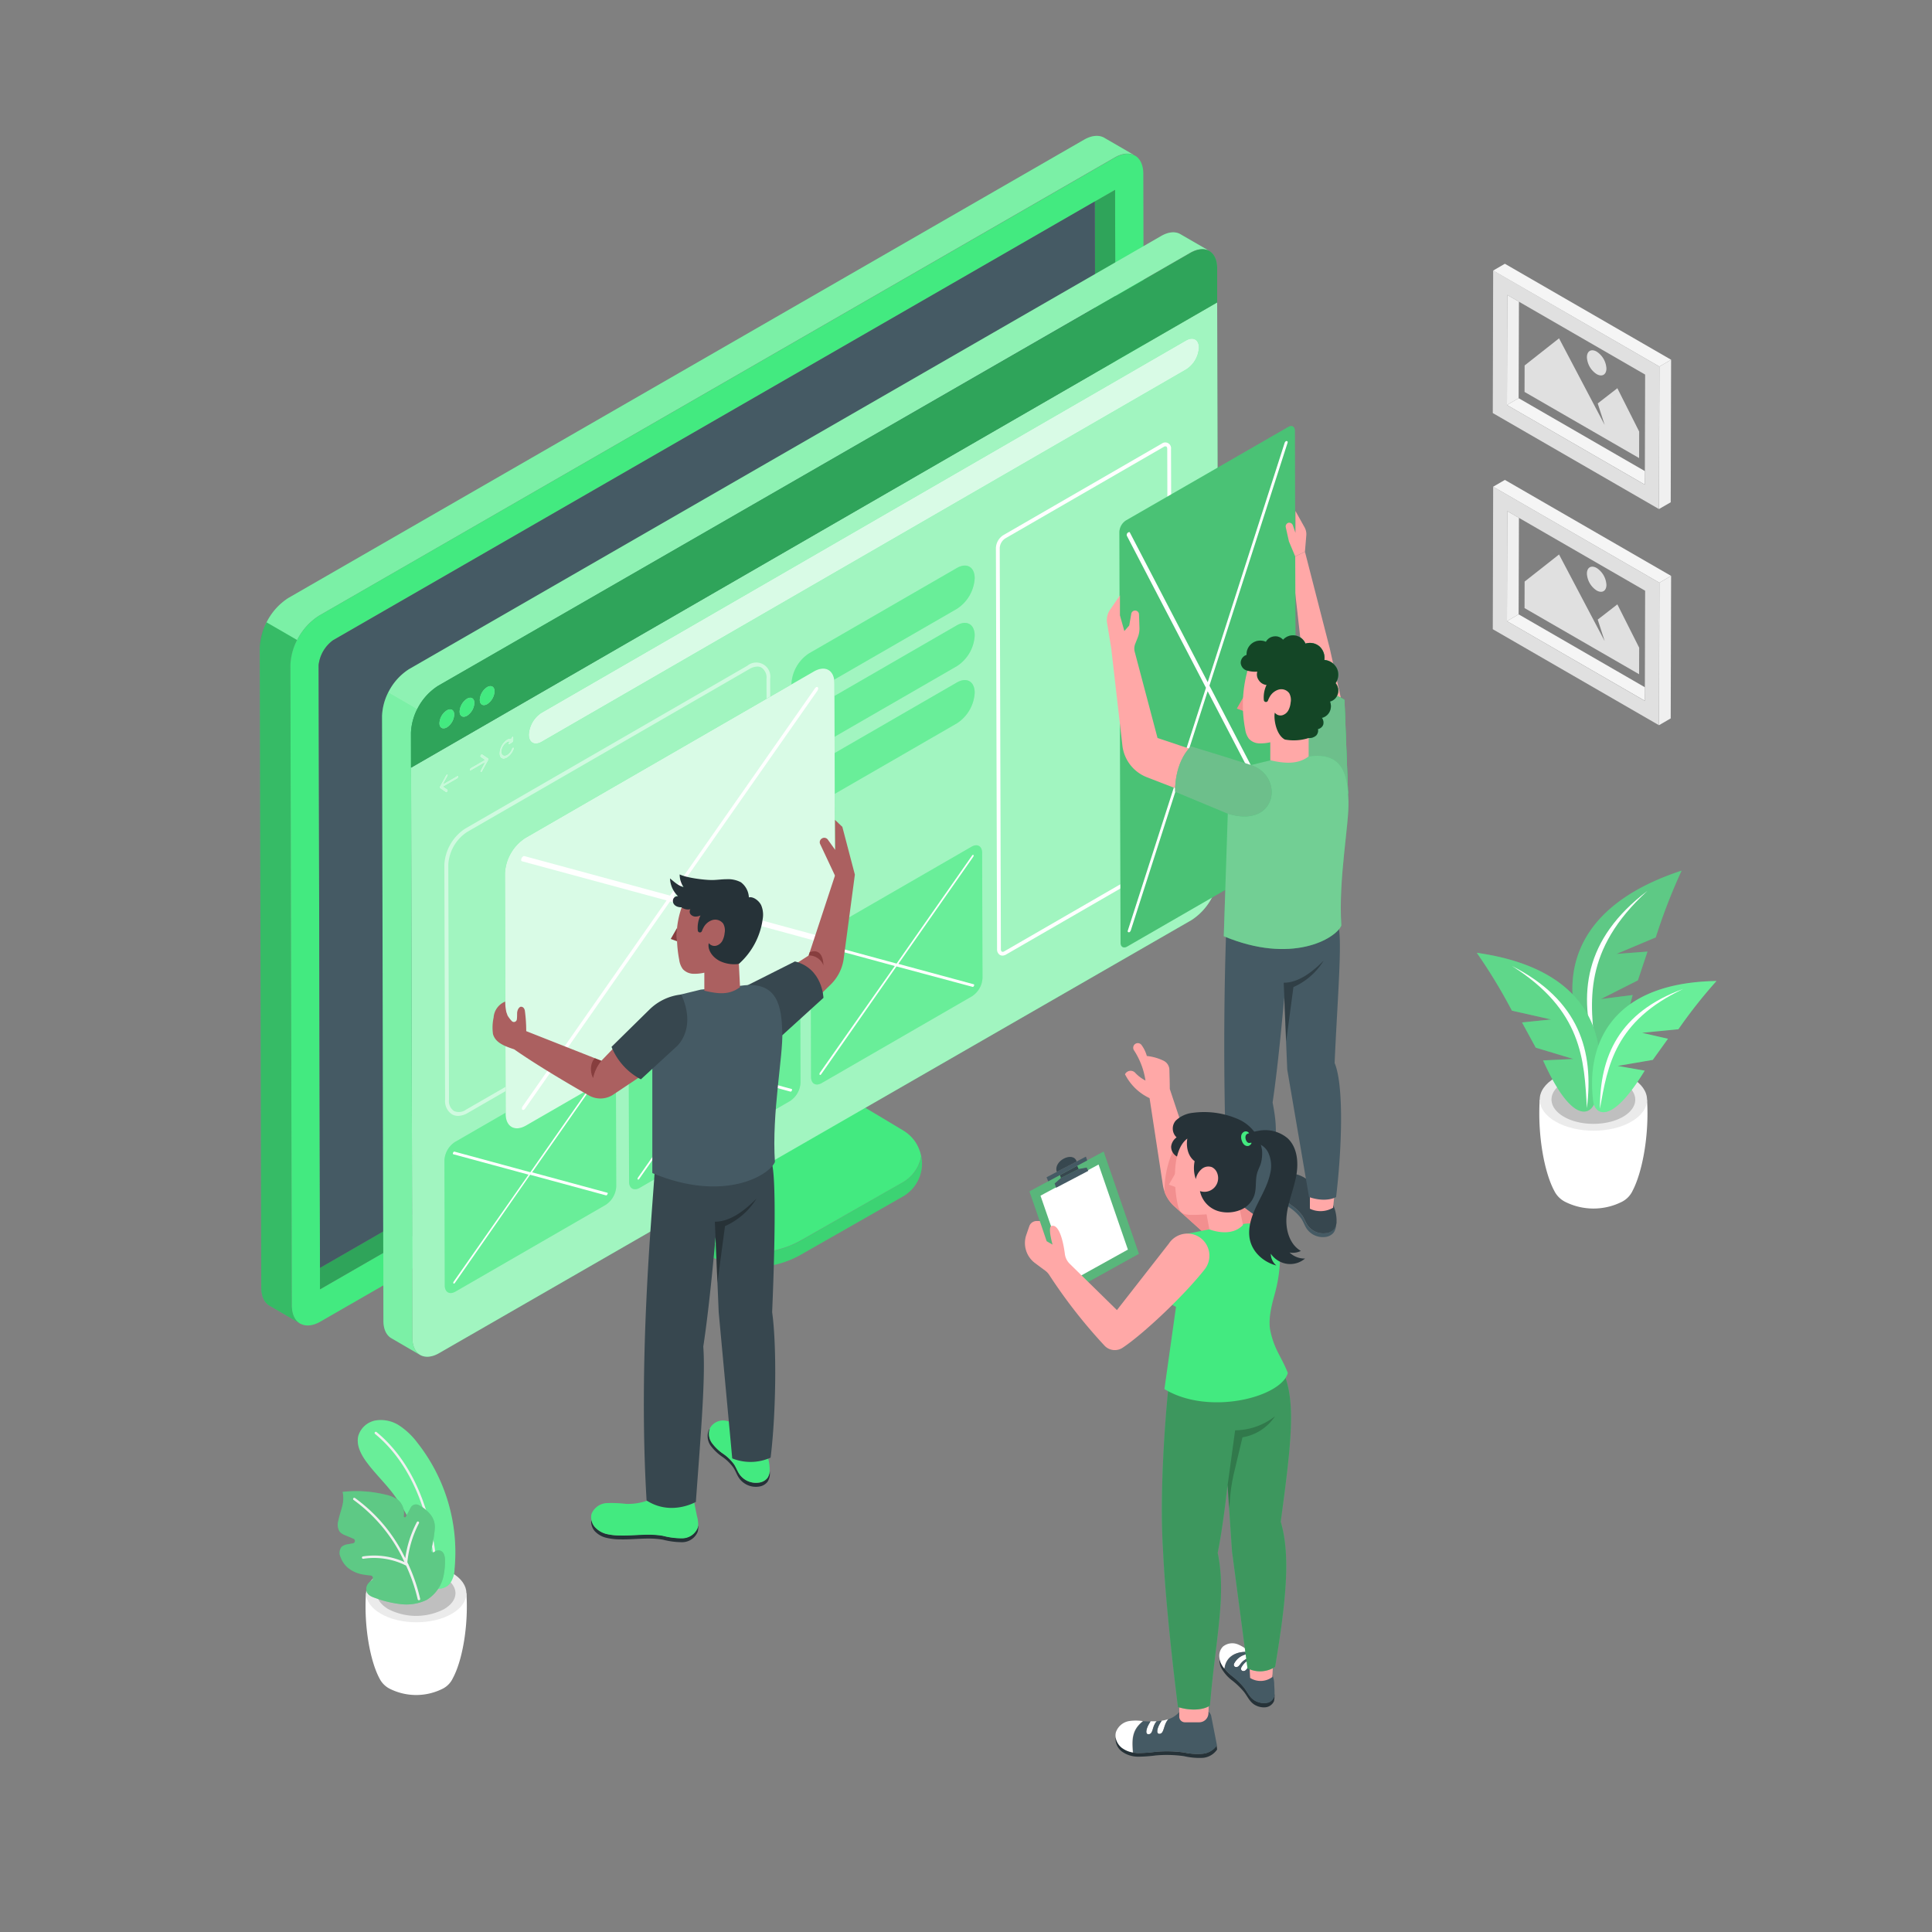 <svg xmlns="http://www.w3.org/2000/svg" viewBox="0 0 500 500"><rect x="0" y="0" width="500" height="500" fill="#808080" stroke="none"/><g id="freepik--Pictures--inject-5"><polygon points="393.1 134.01 425.78 152.88 425.71 177.87 393.02 158.99 393.1 134.01" style="fill:none"></polygon><polygon points="393.1 134.01 393.02 158.99 390 160.75 390.08 132.27 393.1 134.01" style="fill:#f0f0f0"></polygon><polygon points="425.71 177.87 425.7 181.37 390 160.75 393.02 158.99 425.71 177.87" style="fill:#f5f5f5"></polygon><path d="M386.33,162.84l43,24.84.1-36.88-43-24.84Zm3.67-2.09.08-28.48,3,1.74,32.68,18.87-.07,25v3.51Z" style="fill:#e0e0e0"></path><polygon points="386.43 125.96 389.46 124.2 432.48 149.04 429.45 150.8 386.43 125.96" style="fill:#f5f5f5"></polygon><polygon points="432.48 149.04 432.38 185.92 429.35 187.68 429.45 150.8 432.48 149.04" style="fill:#f0f0f0"></polygon><polygon points="393.1 78.07 425.78 96.94 425.71 121.93 393.02 103.05 393.1 78.07" style="fill:none"></polygon><polygon points="393.1 78.07 393.02 103.05 390 104.81 390.08 76.33 393.1 78.07" style="fill:#f0f0f0"></polygon><polygon points="425.71 121.93 425.7 125.43 390 104.81 393.02 103.05 425.71 121.93" style="fill:#f5f5f5"></polygon><path d="M386.33,106.9l43,24.84.1-36.88L386.43,70Zm3.67-2.09.08-28.48,3,1.74,32.68,18.87-.07,25v3.5Z" style="fill:#e0e0e0"></path><polygon points="386.43 70.02 389.46 68.26 432.48 93.1 429.45 94.86 386.43 70.02" style="fill:#f5f5f5"></polygon><polygon points="432.48 93.1 432.38 129.99 429.35 131.74 429.45 94.86 432.48 93.1" style="fill:#f0f0f0"></polygon><polygon points="403.48 143.5 394.57 150.51 394.55 157.37 424.2 174.49 424.22 167.63 418.57 156.41 413.49 160.35 415.29 165.92 412.68 160.97 403.48 143.5" style="fill:#e0e0e0"></polygon><path d="M413.22,147c-1.39-.8-2.53-.16-2.53,1.45a5.55,5.55,0,0,0,2.51,4.36c1.4.8,2.54.16,2.54-1.45A5.56,5.56,0,0,0,413.22,147Z" style="fill:#e0e0e0"></path><polygon points="403.48 87.56 394.57 94.58 394.55 101.43 424.2 118.55 424.22 111.69 418.57 100.47 413.49 104.41 415.29 109.98 412.68 105.03 403.48 87.56" style="fill:#e0e0e0"></polygon><path d="M413.22,91c-1.39-.8-2.53-.16-2.53,1.45a5.55,5.55,0,0,0,2.51,4.36c1.4.81,2.54.16,2.54-1.45A5.56,5.56,0,0,0,413.22,91Z" style="fill:#e0e0e0"></path></g><g id="freepik--Device--inject-5"><path d="M233.59,306l-26.12,14.94a24.76,24.76,0,0,1-24.66,0l-19.38-11.17a7.41,7.41,0,0,1-3.72-6.42l0-13.22-4,2.33V303.9a8.66,8.66,0,0,0,4.34,7.51l23,13.26a24.36,24.36,0,0,0,24.28,0l26.31-15a9.86,9.86,0,0,0,4.8-10.44A9.76,9.76,0,0,1,233.59,306Z" style="fill:#43EA80"></path><path d="M233.59,306l-26.12,14.94a24.76,24.76,0,0,1-24.66,0l-19.38-11.17a7.41,7.41,0,0,1-3.72-6.42l0-13.22-4,2.33V303.9a8.66,8.66,0,0,0,4.34,7.51l23,13.26a24.36,24.36,0,0,0,24.28,0l26.31-15a9.86,9.86,0,0,0,4.8-10.44A9.76,9.76,0,0,1,233.59,306Z" style="opacity:0.1"></path><path d="M163.43,309.72l19.38,11.17a24.76,24.76,0,0,0,24.66,0L233.59,306a9.76,9.76,0,0,0,4.8-6.77,9.78,9.78,0,0,0-4.62-6.65l-21.43-12.85a8.68,8.68,0,0,1-4.21-7.44V262.07l-48.44,28,0,13.22A7.41,7.41,0,0,0,163.43,309.72Z" style="fill:#43EA80"></path><path d="M163.43,309.72a7.41,7.41,0,0,1-3.72-6.42l0-13.22-4,2.33V303.9a8.66,8.66,0,0,0,4.34,7.51l8.16,4.71v-3.68Z" style="opacity:0.4"></path><path d="M163.43,309.72l4.72,2.72h0l50.57-28.9-6.38-3.82a8.68,8.68,0,0,1-4.21-7.44V262.07l-48.44,28,0,13.22A7.41,7.41,0,0,0,163.43,309.72Z" style="opacity:0.3"></path><path d="M77.82,342.63h0l-.06,0Z" style="fill:#ffa8a7"></path><path d="M75.52,337.81l-.37-165.66a16.27,16.27,0,0,1,7.39-12.8L288.45,40.77c2-1.17,3.88-1.29,5.22-.54l-7.75-4.49h0c-1.36-.86-3.27-.79-5.39.43L74.62,154.76a16.33,16.33,0,0,0-7.39,12.8l.38,165.65c0,2.22.75,3.81,2,4.62h0a3.38,3.38,0,0,0,.41.24l7.65,4.45C76.34,341.75,75.53,340.12,75.52,337.81Z" style="fill:#43EA80"></path><path d="M285.92,35.74h0c-1.36-.86-3.27-.79-5.39.43L74.62,154.76A15.58,15.58,0,0,0,69,161.07l7.92,4.58a15.54,15.54,0,0,1,5.66-6.3L288.45,40.77c2-1.17,3.88-1.29,5.22-.54Z" style="fill:#fff;opacity:0.3"></path><path d="M67.23,167.56l.38,165.65c0,2.22.75,3.81,2,4.62h0a3.38,3.38,0,0,0,.41.24l7.65,4.45c-1.31-.78-2.12-2.41-2.13-4.72l-.37-165.66a14.57,14.57,0,0,1,1.73-6.5L69,161.07A14.66,14.66,0,0,0,67.23,167.56Z" style="opacity:0.2"></path><path d="M293.76,40.28l0,0,0,0Z" style="fill:#ffa8a7"></path><path d="M295.89,45c0-2.31-.82-3.94-2.13-4.72l0,0-.05,0c-1.34-.75-3.19-.63-5.22.54L82.54,159.35a16.27,16.27,0,0,0-7.39,12.8l.37,165.66c0,2.31.82,3.94,2.13,4.72a.41.41,0,0,0,.11.07l.06,0c1.33.7,3.14.57,5.14-.59L288.87,223.47a16.33,16.33,0,0,0,7.39-12.8ZM285.21,217.13,82.83,333.67l-.37-161.54a9.23,9.23,0,0,1,3.74-6.44L288.58,49.15l.36,161.54A9.19,9.19,0,0,1,285.21,217.13Z" style="fill:#43EA80"></path><path d="M288.58,49.15l-5.24,3,.35,156a9.19,9.19,0,0,1-3.73,6.44L82.81,328.09l0,5.58L285.21,217.13a9.19,9.19,0,0,0,3.73-6.44Z" style="fill:#43EA80"></path><path d="M288.58,49.15l-5.24,3,.35,156a9.19,9.19,0,0,1-3.73,6.44L82.81,328.09l0,5.58L285.21,217.13a9.19,9.19,0,0,0,3.73-6.44Z" style="opacity:0.3"></path><path d="M283.69,208.13l-.35-156L86.2,165.69a9.23,9.23,0,0,0-3.74,6.44l.35,156L280,214.57A9.19,9.19,0,0,0,283.69,208.13Z" style="fill:#455a64"></path></g><g id="freepik--Window--inject-5"><path d="M106.72,346.18l-.35-156.57a15.39,15.39,0,0,1,7-12.1L308,65.43c1.93-1.11,3.67-1.22,4.94-.51l-7.33-4.25h0c-1.28-.81-3.08-.75-5.09.41L105.87,173.17a15.36,15.36,0,0,0-7,12.1l.35,156.57c0,2.09.71,3.59,1.86,4.37h0l.39.23,7.23,4.21C107.49,349.91,106.73,348.36,106.72,346.18Z" style="fill:#43EA80"></path><path d="M305.58,60.67h0c-1.28-.81-3.08-.75-5.09.41L105.87,173.17a14.69,14.69,0,0,0-5.35,6l7.49,4.33a14.64,14.64,0,0,1,5.34-6L308,65.43c1.93-1.11,3.67-1.22,4.94-.51Z" style="fill:#fff;opacity:0.4"></path><path d="M98.89,185.27l.35,156.57c0,2.09.71,3.59,1.86,4.37h0l.39.23,7.23,4.21c-1.24-.74-2-2.29-2-4.47l-.35-156.57a13.68,13.68,0,0,1,1.64-6.15l-7.49-4.33A13.75,13.75,0,0,0,98.89,185.27Z" style="fill:#fff;opacity:0.3"></path><path d="M106.39,198.68l.33,147.5c0,2.18.77,3.73,2,4.47l.11.06,0,0c1.27.67,3,.54,4.86-.55L308.37,238.11a15.43,15.43,0,0,0,7-12.1L315,78.27Z" style="fill:#43EA80"></path><path d="M106.39,198.68l.33,147.5c0,2.18.77,3.73,2,4.47l.11.06,0,0c1.27.67,3,.54,4.86-.55L308.37,238.11a15.43,15.43,0,0,0,7-12.1L315,78.27Z" style="fill:#fff;opacity:0.5"></path><path d="M307,88.08c1.8-1,3.28-.2,3.28,1.87A7.16,7.16,0,0,1,307,95.6L140.14,192c-1.8,1-3.27.21-3.28-1.87a7.23,7.23,0,0,1,3.26-5.65Z" style="fill:#43EA80"></path><g style="opacity:0.8"><path d="M307,88.08c1.8-1,3.28-.2,3.28,1.87A7.16,7.16,0,0,1,307,95.6L140.14,192c-1.8,1-3.27.21-3.28-1.87a7.23,7.23,0,0,1,3.26-5.65Z" style="fill:#fff"></path></g><path d="M115.62,200.37a.22.22,0,0,1,.22,0c.13.06.14.3,0,.52l-1.06,1.94,3.56-2.06c.18-.1.33,0,.33.19a.7.7,0,0,1-.33.57l-3.55,2.06,1.06.71c.12.08.11.33,0,.55a.58.58,0,0,1-.22.22.2.2,0,0,1-.24,0L113.82,204a.19.19,0,0,1-.07-.08.5.5,0,0,1,0-.12.68.68,0,0,1,0-.14l.06-.16,1.56-2.87A.7.7,0,0,1,115.62,200.37Z" style="fill:#43EA80"></path><path d="M124.6,195.18a.24.24,0,0,1,.24,0l1.57,1.06a.16.16,0,0,1,.06.08.31.31,0,0,1,0,.13.78.78,0,0,1,0,.14l-.06.15-1.57,2.87a.64.64,0,0,1-.24.27.26.26,0,0,1-.22,0c-.13-.07-.14-.3,0-.53l1-1.94-3.55,2.06c-.18.1-.33,0-.33-.19a.73.73,0,0,1,.32-.57l3.56-2.05-1.06-.72c-.12-.08-.11-.32,0-.54A.7.7,0,0,1,124.6,195.18Z" style="fill:#43EA80"></path><path d="M131.17,191.39a1.68,1.68,0,0,1,1.09-.27.74.74,0,0,1,.33-.51h0c.18-.09.32,0,.32.21l0,.84a.74.74,0,0,1-.32.55l-.71.45h0c-.17.1-.32,0-.32-.17a.67.67,0,0,1,.24-.52,1.21,1.21,0,0,0-.59.18,3,3,0,0,0-1.37,2.38c0,.87.62,1.23,1.38.79a3,3,0,0,0,1.21-1.53.67.67,0,0,1,.29-.36.33.33,0,0,1,.16,0c.16,0,.22.2.13.44a4.45,4.45,0,0,1-1.79,2.25c-1.12.65-2,.13-2-1.16A4.47,4.47,0,0,1,131.17,191.39Z" style="fill:#43EA80"></path><g style="opacity:0.7"><path d="M115.62,200.37a.22.22,0,0,1,.22,0c.13.06.14.3,0,.52l-1.06,1.94,3.56-2.06c.18-.1.33,0,.33.19a.7.7,0,0,1-.33.57l-3.55,2.06,1.06.71c.12.08.11.33,0,.55a.58.58,0,0,1-.22.22.2.2,0,0,1-.24,0L113.82,204a.19.19,0,0,1-.07-.08.5.5,0,0,1,0-.12.68.68,0,0,1,0-.14l.06-.16,1.56-2.87A.7.7,0,0,1,115.62,200.37Z" style="fill:#fff"></path><path d="M124.6,195.18a.24.24,0,0,1,.24,0l1.57,1.06a.16.16,0,0,1,.06.08.31.31,0,0,1,0,.13.78.78,0,0,1,0,.14l-.06.15-1.57,2.87a.64.64,0,0,1-.24.27.26.26,0,0,1-.22,0c-.13-.07-.14-.3,0-.53l1-1.94-3.55,2.06c-.18.1-.33,0-.33-.19a.73.73,0,0,1,.32-.57l3.56-2.05-1.06-.72c-.12-.08-.11-.32,0-.54A.7.7,0,0,1,124.6,195.18Z" style="fill:#fff"></path><path d="M131.17,191.39a1.68,1.68,0,0,1,1.09-.27.74.74,0,0,1,.33-.51h0c.18-.09.32,0,.32.21l0,.84a.74.74,0,0,1-.32.55l-.71.45h0c-.17.1-.32,0-.32-.17a.67.67,0,0,1,.24-.52,1.21,1.21,0,0,0-.59.18,3,3,0,0,0-1.37,2.38c0,.87.62,1.23,1.38.79a3,3,0,0,0,1.21-1.53.67.67,0,0,1,.29-.36.33.33,0,0,1,.16,0c.16,0,.22.2.13.44a4.45,4.45,0,0,1-1.79,2.25c-1.12.65-2,.13-2-1.16A4.47,4.47,0,0,1,131.17,191.39Z" style="fill:#fff"></path></g><g style="opacity:0.5"><path d="M118.55,288.79a3.16,3.16,0,0,1-1.59-.41,4.09,4.09,0,0,1-1.77-3.75L115,223.79a11.92,11.92,0,0,1,5.4-9.35l73-42.14a3.64,3.64,0,0,1,5.92,3.38l.17,60.84a11.9,11.9,0,0,1-5.4,9.35l-73,42.14A5.13,5.13,0,0,1,118.55,288.79ZM196,172.51a4.21,4.21,0,0,0-2.07.64l-73,42.14a10.82,10.82,0,0,0-4.91,8.5l.18,60.84a3.11,3.11,0,0,0,1.27,2.89,3.16,3.16,0,0,0,3.17-.36l73-42.14a10.87,10.87,0,0,0,4.91-8.49l-.18-60.85a3.12,3.12,0,0,0-1.27-2.89A2.12,2.12,0,0,0,196,172.51Z" style="fill:#fff"></path></g><path d="M259.45,247.31a1.43,1.43,0,0,1-.68-.17,1.67,1.67,0,0,1-.73-1.5l-.3-103.84a4.14,4.14,0,0,1,1.91-3.3l41-23.68a1.5,1.5,0,0,1,2.41,1.38L303.36,220a4.13,4.13,0,0,1-1.9,3.3l-41,23.68A2,2,0,0,1,259.45,247.31Zm41.46-132.07.24.43-41,23.68a3.16,3.16,0,0,0-1.42,2.45l.3,103.84a.75.75,0,0,0,.24.65.78.78,0,0,0,.69-.12l41-23.68a3.19,3.19,0,0,0,1.41-2.45l-.29-103.84c0-.32-.09-.56-.25-.65a.75.75,0,0,0-.69.12Z" style="fill:#fff"></path><path d="M156.63,273.1c1.52-.87,2.75-.17,2.76,1.58l.09,32.39a6.05,6.05,0,0,1-2.74,4.75l-38.87,22.44c-1.52.88-2.75.17-2.76-1.57l-.09-32.4a6.05,6.05,0,0,1,2.74-4.75Z" style="fill:#43EA80"></path><g style="opacity:0.2"><path d="M156.63,273.1c1.52-.87,2.75-.17,2.76,1.58l.09,32.39a6.05,6.05,0,0,1-2.74,4.75l-38.87,22.44c-1.52.88-2.75.17-2.76-1.57l-.09-32.4a6.05,6.05,0,0,1,2.74-4.75Z" style="fill:#fff"></path></g><path d="M156.92,275.23a.18.18,0,0,1,.22,0c.09.08.06.3-.06.47l-19.37,27.7,19.47,5.28c.12,0,.15.22,0,.41a.52.52,0,0,1-.22.26.23.23,0,0,1-.16,0l-19.6-5.32L117.74,332a.61.61,0,0,1-.16.16.19.19,0,0,1-.22,0,.41.41,0,0,1,.06-.48L136.79,304l-19.47-5.28c-.12,0-.15-.22-.06-.41a.65.65,0,0,1,.22-.26.27.27,0,0,1,.17,0l19.6,5.32,19.5-27.9A.64.64,0,0,1,156.92,275.23Z" style="fill:#fff"></path><path d="M204.32,246.24c1.52-.87,2.76-.17,2.76,1.58l.09,32.39a6,6,0,0,1-2.74,4.75L165.57,307.4c-1.52.88-2.76.17-2.76-1.57l-.1-32.4a6.06,6.06,0,0,1,2.75-4.75Z" style="fill:#43EA80"></path><g style="opacity:0.2"><path d="M204.32,246.24c1.52-.87,2.76-.17,2.76,1.58l.09,32.39a6,6,0,0,1-2.74,4.75L165.57,307.4c-1.52.88-2.76.17-2.76-1.57l-.1-32.4a6.06,6.06,0,0,1,2.75-4.75Z" style="fill:#fff"></path></g><path d="M204.61,248.37c.09,0,.17-.05.22,0a.42.42,0,0,1-.05.48l-19.37,27.7,19.46,5.28c.12,0,.15.22.06.41a.65.65,0,0,1-.22.26.27.27,0,0,1-.17,0l-19.6-5.32-19.5,27.9a.64.64,0,0,1-.17.16.2.2,0,0,1-.22,0c-.09-.09-.06-.31.06-.48l19.37-27.7L165,271.81c-.13,0-.15-.22-.06-.41a.52.52,0,0,1,.22-.26.24.24,0,0,1,.16,0l19.6,5.32,19.51-27.9A.61.61,0,0,1,204.61,248.37Z" style="fill:#fff"></path><path d="M251.42,219.14c1.52-.88,2.75-.18,2.75,1.57l.1,32.4a6,6,0,0,1-2.75,4.74l-38.86,22.44c-1.52.88-2.75.17-2.76-1.57l-.09-32.4a6,6,0,0,1,2.74-4.75Z" style="fill:#43EA80"></path><g style="opacity:0.2"><path d="M251.42,219.14c1.52-.88,2.75-.18,2.75,1.57l.1,32.4a6,6,0,0,1-2.75,4.74l-38.86,22.44c-1.52.88-2.75.17-2.76-1.57l-.09-32.4a6,6,0,0,1,2.74-4.75Z" style="fill:#fff"></path></g><path d="M251.71,221.27a.18.18,0,0,1,.22,0c.09.09.06.3-.06.47L232.5,249.45,252,254.73c.13,0,.15.21.06.41a.54.54,0,0,1-.22.25.24.24,0,0,1-.16,0L232,250.11,212.53,278a.49.49,0,0,1-.16.16.18.18,0,0,1-.22,0c-.09-.09-.07-.3,0-.48L231.57,250l-19.46-5.28c-.12,0-.15-.22-.06-.41a.64.64,0,0,1,.22-.26.27.27,0,0,1,.17,0l19.6,5.32,19.5-27.9A.47.47,0,0,1,251.71,221.27Z" style="fill:#fff"></path><path d="M247.64,147c2.54-1.46,4.6-.29,4.61,2.63a10.1,10.1,0,0,1-4.58,7.92l-38.24,22.07c-2.53,1.47-4.59.3-4.6-2.62a10.08,10.08,0,0,1,4.57-7.92Z" style="fill:#43EA80"></path><g style="opacity:0.2"><path d="M247.64,147c2.54-1.46,4.6-.29,4.61,2.63a10.1,10.1,0,0,1-4.58,7.92l-38.24,22.07c-2.53,1.47-4.59.3-4.6-2.62a10.08,10.08,0,0,1,4.57-7.92Z" style="fill:#fff"></path></g><path d="M247.64,161.83c2.54-1.46,4.6-.29,4.61,2.63a10.09,10.09,0,0,1-4.58,7.92l-38.24,22.08c-2.53,1.46-4.59.29-4.6-2.63a10.08,10.08,0,0,1,4.57-7.92Z" style="fill:#43EA80"></path><g style="opacity:0.2"><path d="M247.64,161.83c2.54-1.46,4.6-.29,4.61,2.63a10.09,10.09,0,0,1-4.58,7.92l-38.24,22.08c-2.53,1.46-4.59.29-4.6-2.63a10.08,10.08,0,0,1,4.57-7.92Z" style="fill:#fff"></path></g><path d="M247.64,176.63c2.54-1.46,4.6-.28,4.61,2.63a10.09,10.09,0,0,1-4.58,7.92l-38.24,22.08c-2.53,1.46-4.59.29-4.6-2.63a10.08,10.08,0,0,1,4.57-7.92Z" style="fill:#43EA80"></path><g style="opacity:0.2"><path d="M247.64,176.63c2.54-1.46,4.6-.28,4.61,2.63a10.09,10.09,0,0,1-4.58,7.92l-38.24,22.08c-2.53,1.46-4.59.29-4.6-2.63a10.08,10.08,0,0,1,4.57-7.92Z" style="fill:#fff"></path></g><path d="M315,69.44c0-2.19-.77-3.73-2-4.47l0,0,0,0c-1.27-.71-3-.6-4.94.51L113.35,177.51a15.39,15.39,0,0,0-7,12.1l0,9.07L315,78.27Z" style="fill:#43EA80"></path><path d="M315,69.44c0-2.19-.77-3.73-2-4.47l0,0,0,0c-1.27-.71-3-.6-4.94.51L113.35,177.51a15.39,15.39,0,0,0-7,12.1l0,9.07L315,78.27Z" style="opacity:0.3"></path><g style="opacity:0.5"><path d="M115.63,183.85c1.06-.61,1.92-.12,1.92,1.09a4.18,4.18,0,0,1-1.9,3.3c-1.06.61-1.92.12-1.92-1.09A4.22,4.22,0,0,1,115.63,183.85Z" style="fill:#fff"></path><path d="M120.85,180.84c1.06-.61,1.92-.12,1.92,1.09a4.22,4.22,0,0,1-1.9,3.3c-1.06.61-1.92.12-1.92-1.09A4.22,4.22,0,0,1,120.85,180.84Z" style="fill:#fff"></path><path d="M126.07,177.83c1.06-.61,1.92-.12,1.92,1.09a4.22,4.22,0,0,1-1.9,3.3c-1.06.61-1.92.12-1.92-1.1A4.19,4.19,0,0,1,126.07,177.83Z" style="fill:#fff"></path></g><path d="M115.63,183.85c1.06-.61,1.92-.12,1.92,1.09a4.18,4.18,0,0,1-1.9,3.3c-1.06.61-1.92.12-1.92-1.09A4.22,4.22,0,0,1,115.63,183.85Z" style="fill:#43EA80"></path><path d="M120.85,180.84c1.06-.61,1.92-.12,1.92,1.09a4.22,4.22,0,0,1-1.9,3.3c-1.06.61-1.92.12-1.92-1.09A4.22,4.22,0,0,1,120.85,180.84Z" style="fill:#43EA80"></path><path d="M126.07,177.83c1.06-.61,1.92-.12,1.92,1.09a4.22,4.22,0,0,1-1.9,3.3c-1.06.61-1.92.12-1.92-1.1A4.19,4.19,0,0,1,126.07,177.83Z" style="fill:#43EA80"></path></g><g id="freepik--Plants--inject-5"><path d="M120.71,412.32l-13,.38-13-.38c-.56,8.77,1.15,17.71,3.51,22.07h0a6,6,0,0,0,2.57,2.62,15.25,15.25,0,0,0,13.83,0,5.75,5.75,0,0,0,2.57-2.69C119.58,429.94,121.27,421.05,120.71,412.32Z" style="fill:#fff"></path><path d="M116.88,407c5.09,2.94,5.11,7.7.06,10.64s-13.28,2.94-18.37,0-5.11-7.7,0-10.64S111.79,404.07,116.88,407Z" style="fill:#ebebeb"></path><path d="M114.87,408.17c4,2.29,4,6,0,8.3a15.78,15.78,0,0,1-14.32,0c-4-2.29-4-6,0-8.3A15.8,15.8,0,0,1,114.87,408.17Z" style="fill:#e0e0e0"></path><g style="opacity:0.15"><path d="M114.87,408.17c4,2.29,4,6,0,8.3a15.78,15.78,0,0,1-14.32,0c-4-2.29-4-6,0-8.3A15.8,15.8,0,0,1,114.87,408.17Z"></path></g><path d="M101.1,385.75c-2.11-2.63-4.56-5-6.5-7.74-1.32-1.88-2.42-4.18-1.87-6.41a5.74,5.74,0,0,1,4.55-4,8.71,8.71,0,0,1,6.1,1.36,18.84,18.84,0,0,1,4.61,4.39,45.79,45.79,0,0,1,9.65,32.72,6.83,6.83,0,0,1-1.2,3.76,3.77,3.77,0,0,1-3.88,1.19c-3.54-1-3.07-5.83-3.65-8.64a39.07,39.07,0,0,0-7.81-16.63Z" style="fill:#43EA80"></path><path d="M101.1,385.75c-2.11-2.63-4.56-5-6.5-7.74-1.32-1.88-2.42-4.18-1.87-6.41a5.74,5.74,0,0,1,4.55-4,8.71,8.71,0,0,1,6.1,1.36,18.84,18.84,0,0,1,4.61,4.39,45.79,45.79,0,0,1,9.65,32.72,6.83,6.83,0,0,1-1.2,3.76,3.77,3.77,0,0,1-3.88,1.19c-3.54-1-3.07-5.83-3.65-8.64a39.07,39.07,0,0,0-7.81-16.63Z" style="fill:#fff;opacity:0.2"></path><path d="M112.78,407.46a.31.31,0,0,1-.25-.29c-.25-5.68-2.1-25.06-15.45-36.06a.31.31,0,1,1,.39-.48c13.55,11.16,15.42,30.77,15.68,36.51a.32.32,0,0,1-.3.32Z" style="fill:#f0f0f0"></path><path d="M114.73,408.07a9.52,9.52,0,0,1-4.34,6,12.19,12.19,0,0,1-6.56,1.09,28.34,28.34,0,0,1-6.66-1.58c-1.08-.36-2.27-.84-2.38-2.17a2.35,2.35,0,0,1,.76-1.87,8.18,8.18,0,0,1,.69-.59.68.68,0,0,0-.37-1.23,17.62,17.62,0,0,1-1.9-.24,8.32,8.32,0,0,1-4-1.8A6.62,6.62,0,0,1,88.15,403a2.54,2.54,0,0,1,.26-2.68,3,3,0,0,1,1.48-.64c.47-.1,1-.19,1.42-.26a.63.63,0,0,0,.15-1.21l-2-.84a3.74,3.74,0,0,1-1.53-.95,3.35,3.35,0,0,1-.39-2.78c.25-1.26.68-2.47,1-3.72a8,8,0,0,0,.13-3.82,32,32,0,0,1,11.29.76,8.18,8.18,0,0,1,3.08,1.34,4.55,4.55,0,0,1,1.45,4.15.29.29,0,0,0,.55.16l1.28-2.38a1.54,1.54,0,0,1,2-.64,9.25,9.25,0,0,1,2.95,2.32,5.13,5.13,0,0,1,1.26,3.77,33.46,33.46,0,0,1-.94,5.53.51.51,0,0,0,.8.54l.06-.05a1.76,1.76,0,0,1,1.21-.35c1.14.14,1.43,1.29,1.51,2.28A18.87,18.87,0,0,1,114.73,408.07Z" style="fill:#43EA80"></path><path d="M114.73,408.07a9.52,9.52,0,0,1-4.34,6,12.19,12.19,0,0,1-6.56,1.09,28.34,28.34,0,0,1-6.66-1.58c-1.08-.36-2.27-.84-2.38-2.17a2.35,2.35,0,0,1,.76-1.87,8.18,8.18,0,0,1,.69-.59.68.68,0,0,0-.37-1.23,17.62,17.62,0,0,1-1.9-.24,8.32,8.32,0,0,1-4-1.8A6.62,6.62,0,0,1,88.15,403a2.54,2.54,0,0,1,.26-2.68,3,3,0,0,1,1.48-.64c.47-.1,1-.19,1.42-.26a.63.63,0,0,0,.15-1.21l-2-.84a3.74,3.74,0,0,1-1.53-.95,3.35,3.35,0,0,1-.39-2.78c.25-1.26.68-2.47,1-3.72a8,8,0,0,0,.13-3.82,32,32,0,0,1,11.29.76,8.18,8.18,0,0,1,3.08,1.34,4.55,4.55,0,0,1,1.45,4.15.29.29,0,0,0,.55.16l1.28-2.38a1.54,1.54,0,0,1,2-.64,9.25,9.25,0,0,1,2.95,2.32,5.13,5.13,0,0,1,1.26,3.77,33.46,33.46,0,0,1-.94,5.53.51.51,0,0,0,.8.54l.06-.05a1.76,1.76,0,0,1,1.21-.35c1.14.14,1.43,1.29,1.51,2.28A18.87,18.87,0,0,1,114.73,408.07Z" style="opacity:0.2"></path><path d="M114.73,408.07a9.52,9.52,0,0,1-4.34,6,12.19,12.19,0,0,1-6.56,1.09,28.34,28.34,0,0,1-6.66-1.58c-1.08-.36-2.27-.84-2.38-2.17a2.35,2.35,0,0,1,.76-1.87,8.18,8.18,0,0,1,.69-.59.68.68,0,0,0-.37-1.23,17.62,17.62,0,0,1-1.9-.24,8.32,8.32,0,0,1-4-1.8A6.62,6.62,0,0,1,88.15,403a2.54,2.54,0,0,1,.26-2.68,3,3,0,0,1,1.48-.64c.47-.1,1-.19,1.42-.26a.63.63,0,0,0,.15-1.21l-2-.84a3.74,3.74,0,0,1-1.53-.95,3.35,3.35,0,0,1-.39-2.78c.25-1.26.68-2.47,1-3.72a8,8,0,0,0,.13-3.82,32,32,0,0,1,11.29.76,8.18,8.18,0,0,1,3.08,1.34,4.55,4.55,0,0,1,1.45,4.15.29.29,0,0,0,.55.16l1.28-2.38a1.54,1.54,0,0,1,2-.64,9.25,9.25,0,0,1,2.95,2.32,5.13,5.13,0,0,1,1.26,3.77,33.46,33.46,0,0,1-.94,5.53.51.51,0,0,0,.8.54l.06-.05a1.76,1.76,0,0,1,1.21-.35c1.14.14,1.43,1.29,1.51,2.28A18.87,18.87,0,0,1,114.73,408.07Z" style="fill:#fff;opacity:0.2"></path><path d="M108.74,413.78a44.92,44.92,0,0,0-3-8.8.3.3,0,0,0-.11-.23l-.21-.46a28.12,28.12,0,0,1,3-10.07.32.32,0,0,0-.12-.43.31.31,0,0,0-.42.12,28.75,28.75,0,0,0-3,9.36,41.21,41.21,0,0,0-13-15.58.31.31,0,1,0-.35.51,40.91,40.91,0,0,1,13.14,16.06,19,19,0,0,0-10.75-1.46.31.31,0,0,0-.25.36.32.32,0,0,0,.25.25h.11a18.42,18.42,0,0,1,11.07,1.77,45.53,45.53,0,0,1,3,8.71.31.31,0,0,0,.24.25h.12A.3.3,0,0,0,108.74,413.78Z" style="fill:#f0f0f0"></path><path d="M426.25,284.58l-13.88.4-13.89-.4c-.59,9.38,1.24,18.93,3.76,23.6h0A6.37,6.37,0,0,0,405,311a16.33,16.33,0,0,0,14.79,0,6.11,6.11,0,0,0,2.74-2.87C425,303.41,426.85,293.91,426.25,284.58Z" style="fill:#fff"></path><path d="M422.16,278.89c5.44,3.14,5.46,8.23.06,11.38s-14.2,3.14-19.64,0-5.47-8.24-.06-11.38S416.72,275.75,422.16,278.89Z" style="fill:#ebebeb"></path><path d="M420,280.14c4.25,2.45,4.27,6.42.05,8.87s-11.07,2.46-15.32,0-4.26-6.43-.05-8.88A16.88,16.88,0,0,1,420,280.14Z" style="fill:#e0e0e0"></path><g style="opacity:0.15"><path d="M420,280.14c4.25,2.45,4.27,6.42.05,8.87s-11.07,2.46-15.32,0-4.26-6.43-.05-8.88A16.88,16.88,0,0,1,420,280.14Z"></path></g><path d="M435.2,225.32c-31.29,10.25-31.58,31.19-24.52,46.09,1.78,3,7.16,4.64,11.85-13.9l-8.22,1.05,9.58-4.85,2.48-7.44-8,.6,10.14-4.27A149.28,149.28,0,0,1,435.2,225.32Z" style="fill:#43EA80"></path><path d="M435.2,225.32c-31.29,10.25-31.58,31.19-24.52,46.09,1.78,3,7.16,4.64,11.85-13.9l-8.22,1.05,9.58-4.85,2.48-7.44-8,.6,10.14-4.27A149.28,149.28,0,0,1,435.2,225.32Z" style="opacity:0.2"></path><path d="M435.2,225.32c-31.29,10.25-31.58,31.19-24.52,46.09,1.78,3,7.16,4.64,11.85-13.9l-8.22,1.05,9.58-4.85,2.48-7.44-8,.6,10.14-4.27A149.28,149.28,0,0,1,435.2,225.32Z" style="fill:#fff;opacity:0.2"></path><path d="M426.35,230.56c-16.5,12.52-18,26.88-13.33,41.87C411.37,259.23,409.59,245.89,426.35,230.56Z" style="fill:#fff"></path><path d="M382.2,246.59c30.84,4.34,34.59,23.79,30.49,38.85-1.15,3.1-5.9,5.51-13.34-11l7.83-.38-9.73-2.93-3.55-6.52,7.53-.77-10.15-2.29A141.39,141.39,0,0,0,382.2,246.59Z" style="fill:#43EA80"></path><path d="M382.2,246.59c30.84,4.34,34.59,23.79,30.49,38.85-1.15,3.1-5.9,5.51-13.34-11l7.83-.38-9.73-2.93-3.55-6.52,7.53-.77-10.15-2.29A141.39,141.39,0,0,0,382.2,246.59Z" style="fill:#fff;opacity:0.2"></path><path d="M382.2,246.59c30.84,4.34,34.59,23.79,30.49,38.85-1.15,3.1-5.9,5.51-13.34-11l7.83-.38-9.73-2.93-3.55-6.52,7.53-.77-10.15-2.29A141.39,141.39,0,0,0,382.2,246.59Z" style="opacity:0.1"></path><path d="M391.31,250c17.45,8.92,21.22,22,19.37,36.78C410,274.21,409.47,261.49,391.31,250Z" style="fill:#fff"></path><path d="M444.23,253.88c-28.29.46-33.84,17.57-31.84,31.6.7,2.93,4.71,5.63,13.26-8.4l-7-1.22,9.09-1.56,3.93-5.47-6.7-1.54,9.4-.92A128.86,128.86,0,0,1,444.23,253.88Z" style="fill:#43EA80"></path><path d="M435.63,255.93c-16.72,6.09-21.59,17.49-21.57,31C416.06,275.66,418,264.25,435.63,255.93Z" style="fill:#fff"></path><path d="M444.23,253.88c-28.29.46-33.84,17.57-31.84,31.6.7,2.93,4.71,5.63,13.26-8.4l-7-1.22,9.09-1.56,3.93-5.47-6.7-1.54,9.4-.92A128.86,128.86,0,0,1,444.23,253.88Z" style="fill:#fff;opacity:0.2"></path></g><g id="freepik--character-3--inject-5"><polygon points="335.2 144.01 335.18 153.29 336.83 167.84 339.25 182.01 347.54 182.98 344.15 167.84 337.72 142.79 335.2 144.01" style="fill:#ffa8a7"></polygon><path d="M338.49,180.27c5.72-2.13,9.46.87,9.46.87l.94,24.27-10.21-5.84Z" style="fill:#43EA80"></path><path d="M338.49,180.27c5.72-2.13,9.46.87,9.46.87l.94,24.27-10.21-5.84Z" style="fill:#43EA80"></path><path d="M338.49,180.27c5.72-2.13,9.46.87,9.46.87l.94,24.27-10.21-5.84Z" style="opacity:0.3"></path><path d="M338.49,180.27c5.72-2.13,9.46.87,9.46.87l.94,24.27-10.21-5.84Z" style="fill:#fff;opacity:0.3"></path><path d="M333.4,110.5c.94-.55,1.7-.11,1.71,1l.3,106.28a3.75,3.75,0,0,1-1.7,2.94l-42,24.24c-.94.54-1.7.1-1.71-1l-.3-106.27a3.75,3.75,0,0,1,1.7-3Z" style="fill:#43EA80"></path><g style="opacity:0.2"><path d="M333.4,110.5c.94-.55,1.7-.11,1.71,1l.3,106.28a3.75,3.75,0,0,1-1.7,2.94l-42,24.24c-.94.54-1.7.1-1.71-1l-.3-106.27a3.75,3.75,0,0,1,1.7-3Z"></path></g><g style="opacity:0.1"><path d="M333.4,110.5c.94-.55,1.7-.11,1.71,1l.3,106.28a3.75,3.75,0,0,1-1.7,2.94l-42,24.24c-.94.54-1.7.1-1.71-1l-.3-106.27a3.75,3.75,0,0,1,1.7-3Z" style="fill:#fff"></path></g><path d="M332.82,114.16c.4-.07.49.17.39.47L313,177.44l20.47,39.34a.76.76,0,0,1-.21.77c-.33.24-.49.22-.56.09l-20.16-38.75-19.88,61.86a.92.92,0,0,1-.38.51c-.4.07-.49-.17-.39-.47L312.1,178l-20.47-39.34a.76.76,0,0,1,.21-.77c.34-.24.49-.23.56-.09l20.16,38.75,19.88-61.86A.92.92,0,0,1,332.82,114.16Z" style="fill:#fff"></path><path d="M308.57,194l-9-3-5.93-22.41a3.38,3.38,0,0,1,.17-2l.62-1.56a6.39,6.39,0,0,0,.46-2.59l-.12-3.43a1,1,0,0,0-1-1h0a1,1,0,0,0-1,.86l-.53,3-1.26,1.45-1.14-4.07v-5.17l-2.56,3.72a4.69,4.69,0,0,0-.77,3.43l1.07,6.51,2.89,25.19a10.05,10.05,0,0,0,6.37,8.23l9.47,3.66Z" style="fill:#ffa8a7"></path><path d="M327.88,330.35a4.22,4.22,0,0,1-3.79,2.54,18.6,18.6,0,0,1-4.78-.61c-3.55-.64-7,0-10.53-.09a14.92,14.92,0,0,1-3.46-.38,5.67,5.67,0,0,1-3-1.74,3.91,3.91,0,0,1-.85-1.86,3.63,3.63,0,0,0,.85,2.9,5.67,5.67,0,0,0,3,1.74,14.92,14.92,0,0,0,3.46.38c3.55.08,7-.55,10.53.09a18.6,18.6,0,0,0,4.78.61,4.22,4.22,0,0,0,3.79-2.54,4,4,0,0,0,.12-1.64A3.19,3.19,0,0,1,327.88,330.35Z" style="fill:#455a64"></path><path d="M327.79,327.4l-.66-3.23a4.66,4.66,0,0,0-.54-1.64,1.62,1.62,0,0,0-1.44-.82c-1.95-.26-4.69-1-6.3.15a14.53,14.53,0,0,1-8.71,2.52,30,30,0,0,0-4.82-.19,4.3,4.3,0,0,0-3.73,2.62,3,3,0,0,0-.08,1.4,3.91,3.91,0,0,0,.85,1.86,5.67,5.67,0,0,0,3,1.74,14.92,14.92,0,0,0,3.46.38c3.55.08,7-.55,10.53.09a18.6,18.6,0,0,0,4.78.61,4.22,4.22,0,0,0,3.79-2.54,3.19,3.19,0,0,0,.12-.6A7.81,7.81,0,0,0,327.79,327.4Z" style="fill:#37474f"></path><path d="M318.37,318.47l-.13,4.21a1.67,1.67,0,0,0,1.54,1.72,26,26,0,0,0,4.24,0,2.39,2.39,0,0,0,2.17-2.25l.17-3.11Z" style="fill:#ffa8a7"></path><path d="M345.84,316.23a3.19,3.19,0,0,1-.56,1.74,3.11,3.11,0,0,1-2,1.12,5,5,0,0,1-4.93-2c-.53-.76-.83-1.67-1.33-2.45a11.25,11.25,0,0,0-2.77-2.69,11.57,11.57,0,0,1-2.78-2.67,3.91,3.91,0,0,1-.53-3.55,2.43,2.43,0,0,0-.26.44,4,4,0,0,0,.5,3.79,11.79,11.79,0,0,0,2.84,2.75,11.6,11.6,0,0,1,2.82,2.77c.51.81.81,1.74,1.35,2.53a5.1,5.1,0,0,0,5,2.09,3.24,3.24,0,0,0,2-1.15,4,4,0,0,0,.59-2.42A2.45,2.45,0,0,0,345.84,316.23Z" style="fill:#455a64"></path><path d="M344.57,311c-1.28-2.24-3.92-3.87-5.95-5.46a7.67,7.67,0,0,0-3.95-1.79,3.7,3.7,0,0,0-3.67,1.88.56.56,0,0,0,0,.12,3.91,3.91,0,0,0,.53,3.55,11.57,11.57,0,0,0,2.78,2.67,11.25,11.25,0,0,1,2.77,2.69c.5.78.8,1.69,1.33,2.45a5,5,0,0,0,4.93,2,3.11,3.11,0,0,0,2-1.12,3.19,3.19,0,0,0,.56-1.74c0-.2,0-.4,0-.6A9.85,9.85,0,0,0,344.57,311Z" style="fill:#37474f"></path><path d="M339,309v3.82a6.41,6.41,0,0,0,6-.26l.36-3.44Z" style="fill:#ffa8a7"></path><path d="M346.33,239.63c1.15,3.45-.26,19.79-.93,35.47,2.49,5.93,1.82,22.75.38,34.7,0,0-2.48,1.53-7,0l-5.64-33-.79-18.64s-1.41,16.54-3,27.15c1.53,8.12,1.15,9.65-2.63,34.64a9.43,9.43,0,0,1-8.46,0c-2.13-35.11-1.35-67.11-.94-78.61Z" style="fill:#455a64"></path><path d="M332.86,269.53l-.64-15.2c3.93,0,7.58-2.94,10.35-5.72a17.6,17.6,0,0,1-7.83,6.85Z" style="opacity:0.3"></path><path d="M316.71,242.29c17.53,7.34,28.89.71,30.43-2.75-.81-12.11,2.06-26.29,1.84-32.31s-1-12.81-10.3-11.45l-9.93,1-5,1.22-6,12.55Z" style="fill:#43EA80"></path><path d="M316.71,242.29c17.53,7.34,28.89.71,30.43-2.75-.81-12.11,2.06-26.29,1.84-32.31s-1-12.81-10.3-11.45l-9.93,1-5,1.22-6,12.55Z" style="opacity:0.2"></path><path d="M316.71,242.29c17.53,7.34,28.89.71,30.43-2.75-.81-12.11,2.06-26.29,1.84-32.31s-1-12.81-10.3-11.45l-9.93,1-5,1.22-6,12.55Z" style="fill:#fff;opacity:0.3"></path><path d="M338.68,191a2.65,2.65,0,0,0,1.94-.66,1.88,1.88,0,0,0,.46-1.66,1.84,1.84,0,0,0,1.34-1.08,2.12,2.12,0,0,0-.31-1.82,3,3,0,0,0,2-1.61,3.21,3.21,0,0,0,.09-2.61,2.83,2.83,0,0,0,2-1.93,3,3,0,0,0-.56-2.83A3.81,3.81,0,0,0,346,173a4,4,0,0,0-3.26-2.2,4,4,0,0,0-1.28-3.52,3.8,3.8,0,0,0-3.61-.71,3.47,3.47,0,0,0-5.79-1,2.63,2.63,0,0,0-2.33-.86,2.73,2.73,0,0,0-2.12,1.39,3.55,3.55,0,0,0-5,3.4,2.12,2.12,0,0,0-1.5,2.07,2.22,2.22,0,0,0,1.73,2,49.48,49.48,0,0,0,4.66,13.64c1,1.92,2.19,3.86,4.1,4.85S336.91,192.53,338.68,191Z" style="fill:#455a64"></path><path d="M338.68,191a2.65,2.65,0,0,0,1.94-.66,1.88,1.88,0,0,0,.46-1.66,1.84,1.84,0,0,0,1.34-1.08,2.12,2.12,0,0,0-.31-1.82,3,3,0,0,0,2-1.61,3.21,3.21,0,0,0,.09-2.61,2.83,2.83,0,0,0,2-1.93,3,3,0,0,0-.56-2.83A3.81,3.81,0,0,0,346,173a4,4,0,0,0-3.26-2.2,4,4,0,0,0-1.28-3.52,3.8,3.8,0,0,0-3.61-.71,3.47,3.47,0,0,0-5.79-1,2.63,2.63,0,0,0-2.33-.86,2.73,2.73,0,0,0-2.12,1.39,3.55,3.55,0,0,0-5,3.4,2.12,2.12,0,0,0-1.5,2.07,2.22,2.22,0,0,0,1.73,2,49.48,49.48,0,0,0,4.66,13.64c1,1.92,2.19,3.86,4.1,4.85S336.91,192.53,338.68,191Z" style="fill:#43EA80"></path><path d="M338.68,191a2.65,2.65,0,0,0,1.94-.66,1.88,1.88,0,0,0,.46-1.66,1.84,1.84,0,0,0,1.34-1.08,2.12,2.12,0,0,0-.31-1.82,3,3,0,0,0,2-1.61,3.21,3.21,0,0,0,.09-2.61,2.83,2.83,0,0,0,2-1.93,3,3,0,0,0-.56-2.83A3.81,3.81,0,0,0,346,173a4,4,0,0,0-3.26-2.2,4,4,0,0,0-1.28-3.52,3.8,3.8,0,0,0-3.61-.71,3.47,3.47,0,0,0-5.79-1,2.63,2.63,0,0,0-2.33-.86,2.73,2.73,0,0,0-2.12,1.39,3.55,3.55,0,0,0-5,3.4,2.12,2.12,0,0,0-1.5,2.07,2.22,2.22,0,0,0,1.73,2,49.48,49.48,0,0,0,4.66,13.64c1,1.92,2.19,3.86,4.1,4.85S336.91,192.53,338.68,191Z" style="opacity:0.7"></path><polygon points="322.14 179.81 320.09 183.38 322.34 184.21 322.14 179.81" style="fill:#f28f8f"></polygon><path d="M322.85,173.58a33.33,33.33,0,0,0-.59,15.19,5.25,5.25,0,0,0,.95,2.41,3.78,3.78,0,0,0,2.61,1.2,11.17,11.17,0,0,0,2.93-.28v4.65c3.53.83,7.16,1.16,9.93-1V191a12.64,12.64,0,0,1-6.16.39c-2.44-1.32-2.93-5.78-2.59-6.95a1.85,1.85,0,0,0,1.91.67,2.61,2.61,0,0,0,1.58-1.26,5.23,5.23,0,0,0,.59-2,3.55,3.55,0,0,0-.36-2.45,2.55,2.55,0,0,0-2.76-.93,4,4,0,0,0-2.33,1.94,7.91,7.91,0,0,0-.41.89.55.55,0,0,1-1.07-.13,7.48,7.48,0,0,1,.7-3.9,2.7,2.7,0,0,1-2-1.22,2.54,2.54,0,0,1-.39-2.23A7.64,7.64,0,0,1,322.85,173.58Z" style="fill:#ffa8a7"></path><path d="M335.2,144l-1.63-3.89-.82-3.69a1,1,0,0,1,.63-1.11h0a1,1,0,0,1,1.19.59l.69,2v-5.66l2.36,4.23a3.68,3.68,0,0,1,.45,2.08l-.35,4.22Z" style="fill:#ffa8a7"></path><path d="M323.74,198c-5.59-1.85-15.54-4.85-15.54-4.85-4.46,4.5-4.08,11.77-4.08,11.77l13.55,5.64C330.6,214.62,332.49,200.86,323.74,198Z" style="fill:#43EA80"></path><path d="M323.74,198c-5.59-1.85-15.54-4.85-15.54-4.85-4.46,4.5-4.08,11.77-4.08,11.77l13.55,5.64C330.6,214.62,332.49,200.86,323.74,198Z" style="opacity:0.3"></path><path d="M323.74,198c-5.59-1.85-15.54-4.85-15.54-4.85-4.46,4.5-4.08,11.77-4.08,11.77l13.55,5.64C330.6,214.62,332.49,200.86,323.74,198Z" style="fill:#fff;opacity:0.3"></path></g><g id="freepik--character-2--inject-5"><path d="M328.84,317.59,310,303.65l-7.26-21.83c0-1.63-.06-3.28-.1-4.92a2.68,2.68,0,0,0-1.48-2.37,12.88,12.88,0,0,0-4.36-1.24,8.55,8.55,0,0,0-1.41-2.89,1.19,1.19,0,0,0-1.46-.31h0a1.19,1.19,0,0,0-.48,1.69,19.67,19.67,0,0,1,3,7.87,9.82,9.82,0,0,1-2.65-2,1.62,1.62,0,0,0-2.65.37v0a13.57,13.57,0,0,0,6.36,6.18l3.42,22.38a9.38,9.38,0,0,0,3,5.58l13.95,12.53Z" style="fill:#ffa8a7"></path><path d="M310,303.65,306.42,293a25.47,25.47,0,0,0-5.05,15.48,9.36,9.36,0,0,0,2.52,3.73l13.95,12.53,11-7.12Z" style="fill:#f28f8f"></path><path d="M314.87,451.7a5,5,0,0,1-3.56,2.15,16.07,16.07,0,0,1-4.88-.31,32.42,32.42,0,0,0-7.3-.19,36.32,36.32,0,0,1-4.53.33,7.23,7.23,0,0,1-4.27-1.35,4.36,4.36,0,0,1-1.6-2.72,4.1,4.1,0,0,0,1.6,3.67,7.23,7.23,0,0,0,4.27,1.35,36.32,36.32,0,0,0,4.53-.33,32.42,32.42,0,0,1,7.3.19,17.29,17.29,0,0,0,5,.43,5,5,0,0,0,3.56-2.15Z" style="fill:#263238"></path><path d="M297.17,448.82c1.36,0,.86-2,2.16-3.36-.53,0-1.06,0-1.59,0C296.58,447.17,296.25,448.82,297.17,448.82Z" style="fill:#fff"></path><path d="M300,448.72c1.37,0,1-2.4,2.35-3.8-.3.1-.62.19-.93.26s-.54.11-.81.15C299.41,447,299.07,448.72,300,448.72Z" style="fill:#fff"></path><path d="M313.46,444.11a1.84,1.84,0,0,0-.7-1.1l-7.36-.19a6.31,6.31,0,0,1-3,2.1c-1.34,1.4-1,3.8-2.35,3.8-.93,0-.59-1.69.61-3.39-.42.06-.85.1-1.28.13-1.3,1.35-.8,3.36-2.16,3.36-.92,0-.59-1.65.57-3.32h-1l-.94-.06c-2.7,2.14-2.93,4.46-2.58,8.1a11,11,0,0,0,1.41.15,36.32,36.32,0,0,0,4.53-.33,32.42,32.42,0,0,1,7.3.19,16.07,16.07,0,0,0,4.88.31,5,5,0,0,0,3.56-2.15Z" style="fill:#455a64"></path><path d="M295.77,445.43a11.58,11.58,0,0,0-3.67,0,4.41,4.41,0,0,0-3.31,2.88,3.36,3.36,0,0,0-.06,1.3,4.36,4.36,0,0,0,1.6,2.72,6.28,6.28,0,0,0,2.86,1.2C292.84,449.89,293.07,447.57,295.77,445.43Z" style="fill:#fff"></path><path d="M305.19,440.73v3.54a1.47,1.47,0,0,0,1.46,1.46h3.71a2.39,2.39,0,0,0,2.38-2.31l.09-2.69Z" style="fill:#ffa8a7"></path><path d="M329.7,439.15a2.71,2.71,0,0,1-2.24,1.56,4.68,4.68,0,0,1-2.82-.69c-1.27-.81-1.77-2.08-2.64-3.23a19,19,0,0,0-3.08-3,10.29,10.29,0,0,1-2.93-3.41,4.47,4.47,0,0,1-.35-1.25,4.4,4.4,0,0,0,.35,2.4,10.16,10.16,0,0,0,2.93,3.4,19.49,19.49,0,0,1,3.08,3c.87,1.14,1.37,2.42,2.64,3.23a4.68,4.68,0,0,0,2.82.69,2.73,2.73,0,0,0,2.24-1.56,6.35,6.35,0,0,0,.13-2A2.72,2.72,0,0,1,329.7,439.15Z" style="fill:#263238"></path><path d="M321.34,431.38a1,1,0,0,0-.18.6.64.64,0,0,0,.4.46.88.88,0,0,0,.83-.21,3.81,3.81,0,0,0,.57-.69,4.38,4.38,0,0,1,1.9-1.38,4.75,4.75,0,0,1,1.13-.25l-.92-.83a4.46,4.46,0,0,0-1.68.41A4.68,4.68,0,0,0,321.34,431.38Z" style="fill:#fff"></path><path d="M321.54,428.46a4.63,4.63,0,0,0-2.05,1.89.89.89,0,0,0-.18.6.62.62,0,0,0,.4.46.89.89,0,0,0,.83-.21,4.75,4.75,0,0,0,.57-.69,4.4,4.4,0,0,1,1.89-1.38,4.2,4.2,0,0,1,1.86-.24l-.91-.83A4.65,4.65,0,0,0,321.54,428.46Z" style="fill:#fff"></path><path d="M323.37,427.54a9.45,9.45,0,0,0-2.89-1.93,3.84,3.84,0,0,0-4,.54,3.45,3.45,0,0,0-.88,3,4.47,4.47,0,0,0,.35,1.25,6.37,6.37,0,0,0,.91,1.44C317.25,428.66,320,427.18,323.37,427.54Z" style="fill:#fff"></path><path d="M329.77,436.05a6.55,6.55,0,0,0-.72-3.1l-1.79-1.87L326,429.91a4.75,4.75,0,0,0-1.13.25,4.38,4.38,0,0,0-1.9,1.38,3.81,3.81,0,0,1-.57.69.88.88,0,0,1-.83.21.64.64,0,0,1-.4-.46,1,1,0,0,1,.18-.6,4.68,4.68,0,0,1,2.05-1.89,4.46,4.46,0,0,1,1.68-.41l-.21-.19a4.2,4.2,0,0,0-1.86.24,4.4,4.4,0,0,0-1.89,1.38,4.75,4.75,0,0,1-.57.69.89.89,0,0,1-.83.21.62.62,0,0,1-.4-.46.89.89,0,0,1,.18-.6,4.57,4.57,0,0,1,4.46-2.29l0,0-.55-.49c-3.37-.36-6.12,1.12-6.47,4.28a15.67,15.67,0,0,0,2,2,19,19,0,0,1,3.08,3c.87,1.15,1.37,2.42,2.64,3.23a4.68,4.68,0,0,0,2.82.69,2.33,2.33,0,0,0,2.37-2.38C329.87,437.5,329.79,436.37,329.77,436.05Z" style="fill:#455a64"></path><path d="M323.32,430.45l.21,3.8a5.06,5.06,0,0,0,5.76-.25l.16-3.55Z" style="fill:#ffa8a7"></path><path d="M328.4,348.88a4.54,4.54,0,0,1-.36-.6,34.53,34.53,0,0,1-24.73,2.81c-1.76,13.05-3.26,35.13-2.34,49.7.77,17,3.89,41,3.89,41,4.07,1.22,7.13.47,8.28-.41,1.36-16.83,4.34-28.36,2-39.49,1.54-7.77,2.54-17.54,2.54-17.54l1.17,17.18,4,30.22a7.14,7.14,0,0,0,7.15-.37c2.89-17.27,4-29,1.45-37.56C335.32,365.45,335.52,358.2,328.4,348.88Z" style="fill:#43EA80"></path><path d="M328.4,348.88a4.54,4.54,0,0,1-.36-.6,34.53,34.53,0,0,1-24.73,2.81c-1.76,13.05-3.26,35.13-2.34,49.7.77,17,3.89,41,3.89,41,4.07,1.22,7.13.47,8.28-.41,1.36-16.83,4.34-28.36,2-39.49,1.54-7.77,2.54-17.54,2.54-17.54l1.17,17.18,4,30.22a7.14,7.14,0,0,0,7.15-.37c2.89-17.27,4-29,1.45-37.56C335.32,365.45,335.52,358.2,328.4,348.88Z" style="opacity:0.4"></path><path d="M328.4,348.88a4.54,4.54,0,0,1-.36-.6,34.53,34.53,0,0,1-24.73,2.81c-1.76,13.05-3.26,35.13-2.34,49.7.77,17,3.89,41,3.89,41,4.07,1.22,7.13.47,8.28-.41,1.36-16.83,4.34-28.36,2-39.49,1.54-7.77,2.54-17.54,2.54-17.54l1.17,17.18,4,30.22a7.14,7.14,0,0,0,7.15-.37c2.89-17.27,4-29,1.45-37.56C335.32,365.45,335.52,358.2,328.4,348.88Z" style="fill:#fff;opacity:0.1"></path><path d="M319.42,380.93l2.13-8.95a12.56,12.56,0,0,0,8.42-5.45,17.08,17.08,0,0,1-10.32,3.64l-1.94,14.16.41,6.05.17-2.21A45.43,45.43,0,0,1,319.42,380.93Z" style="opacity:0.2"></path><path d="M313,318.15l-6.22,1.23c-1.37,2.51-2.77,4.88-4.15,7.39-1,1.9-2.1,3.91-2,6.07a6.17,6.17,0,0,0,3.72,5.36l-3,21.29c11.53,7,30.22,2.08,31.94-4.16-1.67-4.3-3.44-5.86-4.53-10.94-.79-3.74,1.08-9,1.4-10.5a36.21,36.21,0,0,0,1.06-7,12.27,12.27,0,0,0-1.65-6.8l0-.06a7.62,7.62,0,0,0-7.64-3.28Z" style="fill:#43EA80"></path><path d="M320.89,313.18a6.28,6.28,0,0,0,3.76-3.93c.57-1.87.17-3.86.72-5.74.27-.92.76-1.7,1-2.66a10.31,10.31,0,0,0,.25-3.13,10.42,10.42,0,0,0-6-8A22,22,0,0,0,308.67,288a7.5,7.5,0,0,0-4.37,2,3.12,3.12,0,0,0,.2,4.35,3.38,3.38,0,0,0-1.41,2.39,2.9,2.9,0,0,0,2,2.78c1.16,11.13,6.24,13.37,8.88,14.33S318.46,315.52,320.89,313.18Z" style="fill:#263238"></path><polygon points="304.42 303.25 302.5 306.58 304.61 307.36 304.42 303.25" style="fill:#ffa8a7"></polygon><path d="M304.2,301.76c.31-2.93,1.17-5.69,3.08-7.09-.32,1.83,0,4.44,1.89,5.84a8.79,8.79,0,0,0,.3,4.64,4.63,4.63,0,0,1,1.42-2.51,2.65,2.65,0,0,1,2.73-.59,2.73,2.73,0,0,1,1.37,1.5,3.55,3.55,0,0,1-4.44,4.7,6.84,6.84,0,0,0,5.25,5.32,8.85,8.85,0,0,0,5.09-.39l.8,3.85c-3.22,3.43-8.71,1.12-8.71,1.12l-.72-3.88c-6.32.38-6.91.27-7.61-3.21A34.41,34.41,0,0,1,304.2,301.76Z" style="fill:#ffa8a7"></path><path d="M323.88,295.71l-.63-2.45a1,1,0,0,0-1.24-.38,1.38,1.38,0,0,0-.78,1.05,2.5,2.5,0,0,0,.18,1.35,2.19,2.19,0,0,0,.62,1,1.26,1.26,0,0,0,1.07.29C323.47,296.43,323.91,296.09,323.88,295.71Z" style="fill:#43EA80"></path><path d="M323.39,295.79a4.53,4.53,0,0,1,4.76,2.37,8.11,8.11,0,0,1,.57,5.56c-.59,2.8-2.05,5.33-3.31,7.9s-2.34,5.37-2.09,8.22c.32,3.75,3.33,6.7,7,7.67a4,4,0,0,1-1.44-3.05,6.15,6.15,0,0,0,4.2,2.62,5.9,5.9,0,0,0,4.66-1.37,5.59,5.59,0,0,1-4-1.56,4.8,4.8,0,0,0,2.93-.41c-3-1.71-4.07-5.7-3.69-9.18s1.82-6.74,2.47-10.18.34-7.4-2.21-9.79a9,9,0,0,0-7.64-1.92,15.34,15.34,0,0,0-2.58.69C321.71,293.68,322.47,296,323.39,295.79Z" style="fill:#263238"></path><polygon points="266.44 308.33 275.66 335.06 294.73 324.48 285.61 298.04 266.44 308.33" style="fill:#43EA80"></polygon><polygon points="266.44 308.33 275.66 335.06 294.73 324.48 285.61 298.04 266.44 308.33" style="opacity:0.3"></polygon><polygon points="266.44 308.33 275.66 335.06 294.73 324.48 285.61 298.04 266.44 308.33" style="fill:#fff;opacity:0.2"></polygon><polygon points="291.9 323.39 284.31 301.38 269.28 309.44 276.96 331.68 291.9 323.39" style="fill:#fff"></polygon><polygon points="281.66 303.01 273.31 307.39 272.95 306.28 274.57 304.85 279.14 302.55 281.22 302.16 281.66 303.01" style="fill:#455a64"></polygon><polygon points="279.14 302.55 278.78 301.7 274.31 304.1 274.57 304.85 279.14 302.55" style="fill:#37474f"></polygon><polygon points="281.37 300.31 271.28 305.73 270.84 304.68 281.03 299.33 281.37 300.31" style="fill:#455a64"></polygon><path d="M278.64,300.59c-.88-2.78-6.16-.17-5.13,2.69Z" style="fill:#37474f"></path><path d="M302.5,321.84l-13.44,17.21-12.23-12a4.29,4.29,0,0,1-1.24-2.51c-.59-4.56-1.85-7.82-3.48-7.25-1,.36.29,4.81.29,4.81l-1.52-.87L269.1,316h-.81a2,2,0,0,0-1.92,1.37l-.76,2.2a6.47,6.47,0,0,0,2.26,7.32l2.69,2a4.23,4.23,0,0,1,1,1.09,134.49,134.49,0,0,0,14.35,18.34,3.65,3.65,0,0,0,4.63.47c5.2-3.43,15.79-13.36,21.23-20.28a5.74,5.74,0,0,0-1.56-8.46h0A5.73,5.73,0,0,0,302.5,321.84Z" style="fill:#ffa8a7"></path></g><g id="freepik--character-1--inject-5"><path d="M210.65,173.76c2.92-1.68,5.29-.33,5.3,3l.18,62.27a11.6,11.6,0,0,1-5.27,9.12l-74.7,43.13c-2.92,1.69-5.29.33-5.3-3L130.68,226a11.62,11.62,0,0,1,5.27-9.13Z" style="fill:#43EA80"></path><g style="opacity:0.8"><path d="M210.65,173.76c2.92-1.68,5.29-.33,5.3,3l.18,62.27a11.6,11.6,0,0,1-5.27,9.12l-74.7,43.13c-2.92,1.69-5.29.33-5.3-3L130.68,226a11.62,11.62,0,0,1,5.27-9.13Z" style="fill:#fff"></path></g><path d="M211.21,177.86a.34.34,0,0,1,.42,0c.18.17.13.58-.1.92L174.29,232l37.42,10.15c.23.07.28.42.11.79a1.15,1.15,0,0,1-.42.49.48.48,0,0,1-.32.07l-37.67-10.23-37.5,53.62a.88.88,0,0,1-.31.3.36.36,0,0,1-.43,0c-.17-.17-.12-.58.11-.91l37.23-53.25L135.1,222.9c-.24-.06-.28-.41-.11-.79a1.09,1.09,0,0,1,.42-.49.42.42,0,0,1,.32-.06l37.67,10.22,37.5-53.62A1,1,0,0,1,211.21,177.86Z" style="fill:#fff"></path><path d="M212.26,218.45l3.83,8.15-6.81,20.68-15.05,9.77,5.38,12.74,15.38-15a11.51,11.51,0,0,0,3.36-6.7l2.89-21.74L218,214l-1.9-1.82.06,7.79-1.92-2.68a1.13,1.13,0,0,0-1.55-.28h0A1.12,1.12,0,0,0,212.26,218.45Z" style="fill:#ab6060"></path><path d="M193.44,255l12.29-6.18c7.19,1.82,7.38,9.42,7.38,9.42L200.4,269.79Z" style="fill:#37474f"></path><path d="M180.46,395.42a4.35,4.35,0,0,1-3.94,2.65,19.29,19.29,0,0,1-5-.63c-3.7-.67-7.28,0-11-.1A15.07,15.07,0,0,1,157,397a6,6,0,0,1-3.09-1.82,4,4,0,0,1-.88-1.93,3.8,3.8,0,0,0,.88,3A6,6,0,0,0,157,398a16.16,16.16,0,0,0,3.61.39c3.69.08,7.27-.58,11,.09a19.74,19.74,0,0,0,5,.64,4.36,4.36,0,0,0,3.94-2.66,4.06,4.06,0,0,0,.13-1.7A2.63,2.63,0,0,1,180.46,395.42Z" style="fill:#263238"></path><path d="M180.37,392.35c-.23-1.12-.46-2.24-.68-3.37a5.08,5.08,0,0,0-.57-1.71,1.72,1.72,0,0,0-1.5-.86c-2-.27-4.88-1-6.57.16A15,15,0,0,1,162,389.2a32.43,32.43,0,0,0-5-.2,4.5,4.5,0,0,0-3.89,2.74,3.27,3.27,0,0,0-.08,1.46,4,4,0,0,0,.88,1.93A6,6,0,0,0,157,397a15.07,15.07,0,0,0,3.61.39c3.69.09,7.27-.57,11,.1a19.29,19.29,0,0,0,5,.63,4.35,4.35,0,0,0,3.94-2.65,2.63,2.63,0,0,0,.13-.62A7.81,7.81,0,0,0,180.37,392.35Z" style="fill:#43EA80"></path><path d="M170.56,383l-.15,4.39a1.73,1.73,0,0,0,1.61,1.79,27.11,27.11,0,0,0,4.42,0,2.49,2.49,0,0,0,2.26-2.35l.18-3.24Z" style="fill:#ffa8a7"></path><path d="M170.56,383l-.15,4.39a1.73,1.73,0,0,0,1.61,1.79,27.11,27.11,0,0,0,4.42,0,2.49,2.49,0,0,0,2.26-2.35l.18-3.24Z" style="opacity:0.4"></path><path d="M199.19,380.71a3.38,3.38,0,0,1-.58,1.81,3.34,3.34,0,0,1-2.07,1.17,5.23,5.23,0,0,1-5.14-2.12c-.55-.8-.87-1.74-1.39-2.55a11.49,11.49,0,0,0-2.88-2.81,11.8,11.8,0,0,1-2.9-2.78,4.06,4.06,0,0,1-.55-3.71,2.78,2.78,0,0,0-.28.47,4.25,4.25,0,0,0,.52,3.95,12.66,12.66,0,0,0,3,2.87,11.63,11.63,0,0,1,2.93,2.88c.54.85.86,1.82,1.42,2.64a5.31,5.31,0,0,0,5.24,2.18,3.31,3.31,0,0,0,2.11-1.2,4,4,0,0,0,.62-2.52A2.64,2.64,0,0,0,199.19,380.71Z" style="fill:#263238"></path><path d="M197.86,375.2c-1.33-2.33-4.08-4-6.2-5.69a8,8,0,0,0-4.11-1.87,3.88,3.88,0,0,0-3.83,2,.56.56,0,0,0,0,.12,4.06,4.06,0,0,0,.55,3.71,11.8,11.8,0,0,0,2.9,2.78A11.49,11.49,0,0,1,190,379c.52.81.84,1.75,1.39,2.55a5.23,5.23,0,0,0,5.14,2.12,3.34,3.34,0,0,0,2.07-1.17,3.38,3.38,0,0,0,.58-1.81c0-.21,0-.42,0-.63A10.31,10.31,0,0,0,197.86,375.2Z" style="fill:#43EA80"></path><path d="M192.08,373.18v4a6.68,6.68,0,0,0,6.2-.27l.38-3.59Z" style="fill:#ffa8a7"></path><path d="M192.08,373.18v4a6.68,6.68,0,0,0,6.2-.27l.38-3.59Z" style="opacity:0.4"></path><path d="M199.7,300.86c1.2,3.59.83,22.39.13,38.73,1.14,8,1.11,25.19-.39,37.64a12.68,12.68,0,0,1-9.94.2L186,339.62l-.82-19.43s-1.47,17.24-3.17,28.3c.62,8.12-.72,23.64-1.92,40.2,0,0-6.4,3.73-12.75-.36-2.22-36.6,1.39-73.67,2.13-85.68Z" style="fill:#37474f"></path><path d="M185.66,332,185,316.18c4.1,0,7.9-3.07,10.79-6a18.32,18.32,0,0,1-8.16,7.14Z" style="opacity:0.3"></path><path d="M168.82,272.59v31c18.28,7.66,30.12.74,31.73-2.86-.85-12.63,2.14-27.41,1.91-33.68s-1-13.36-10.73-11.94l-10.36,1-5.25,1.28Z" style="fill:#455a64"></path><path d="M159.12,270.9l-3.49,3.63-19.44-7.67a40.93,40.93,0,0,0-.36-5.32c-.12-.55-.43-1-1-1h0c-.38,0-.93.62-1,1.62,0,.19,0,1.3-.07,1.63a.76.76,0,0,1-1.34.43,8.15,8.15,0,0,1-1.06-1.4l-.31-.86a12.59,12.59,0,0,1-.3-2.75,4.79,4.79,0,0,0-3,4.12,12.17,12.17,0,0,0-.16,4.31c.6,2,2.39,2.92,5.47,3.92,6.14,4.29,14.72,9.3,19.33,11.93a6,6,0,0,0,6.34-.22l7.38-4.93Z" style="fill:#ab6060"></path><path d="M153.5,279a10.49,10.49,0,0,1,2.13-4.46l-1.66-.65C152.87,274.81,152.55,277.28,153.5,279Z" style="fill:#873e3e"></path><path d="M158.26,270.93l9.82-9.66a13.79,13.79,0,0,1,8.06-3.87l.18,0c4.15,9.1-1.34,13.55-1.34,13.55l-9.12,8.38A16.47,16.47,0,0,1,158.26,270.93Z" style="fill:#37474f"></path><path d="M191.21,249.46a18.89,18.89,0,0,0,6.17-11.58,6.35,6.35,0,0,0-.4-3.64c-.55-1.11-2-2.27-3.17-2a5.19,5.19,0,0,0-2.08-3.92,7.15,7.15,0,0,0-3.68-.78c-1.27,0-2.53.21-3.8.21-2,0-6.55-.56-8.35-1.45a5.64,5.64,0,0,0,1,3.25c-1.3-.24-2.46-1.38-3.5-2.21a6.72,6.72,0,0,0,2.08,4.6c-1.76-.17-2.09,2.87.92,2.87C177.73,248,186.85,253.16,191.21,249.46Z" style="fill:#263238"></path><path d="M175.22,240.15,173.59,243l1.62.59A32.9,32.9,0,0,1,175.22,240.15Z" style="fill:#873e3e"></path><path d="M176.41,234.84a23.51,23.51,0,0,0-1.19,5.31,32.9,32.9,0,0,0,0,3.44,32.36,32.36,0,0,0,.56,4.81,5.17,5.17,0,0,0,.94,2.41,3.83,3.83,0,0,0,2.62,1.2,11.24,11.24,0,0,0,2.94-.28v4.66c3.53.83,6.46,1.2,9.24-.93l-.3-6a8.61,8.61,0,0,1-5-.78c-2.44-1.32-3.12-3.43-2.78-4.6a1.85,1.85,0,0,0,1.91.67,2.6,2.6,0,0,0,1.59-1.26,5.46,5.46,0,0,0,.59-2,3.61,3.61,0,0,0-.36-2.45,2.59,2.59,0,0,0-2.77-.94,3.94,3.94,0,0,0-2.33,1.95,6,6,0,0,0-.41.89.55.55,0,0,1-1.07-.13,7.27,7.27,0,0,1,.7-3.9,3.14,3.14,0,0,1-1.31.3,1.68,1.68,0,0,1-1.25-.58,1.13,1.13,0,0,1-.05-1.33A2.79,2.79,0,0,1,176.41,234.84Z" style="fill:#ab6060"></path><path d="M209.28,247.28a4,4,0,0,1,3.83,2.56c-.16-4.45-2.82-3.73-3.56-3.38Z" style="fill:#873e3e"></path></g></svg>